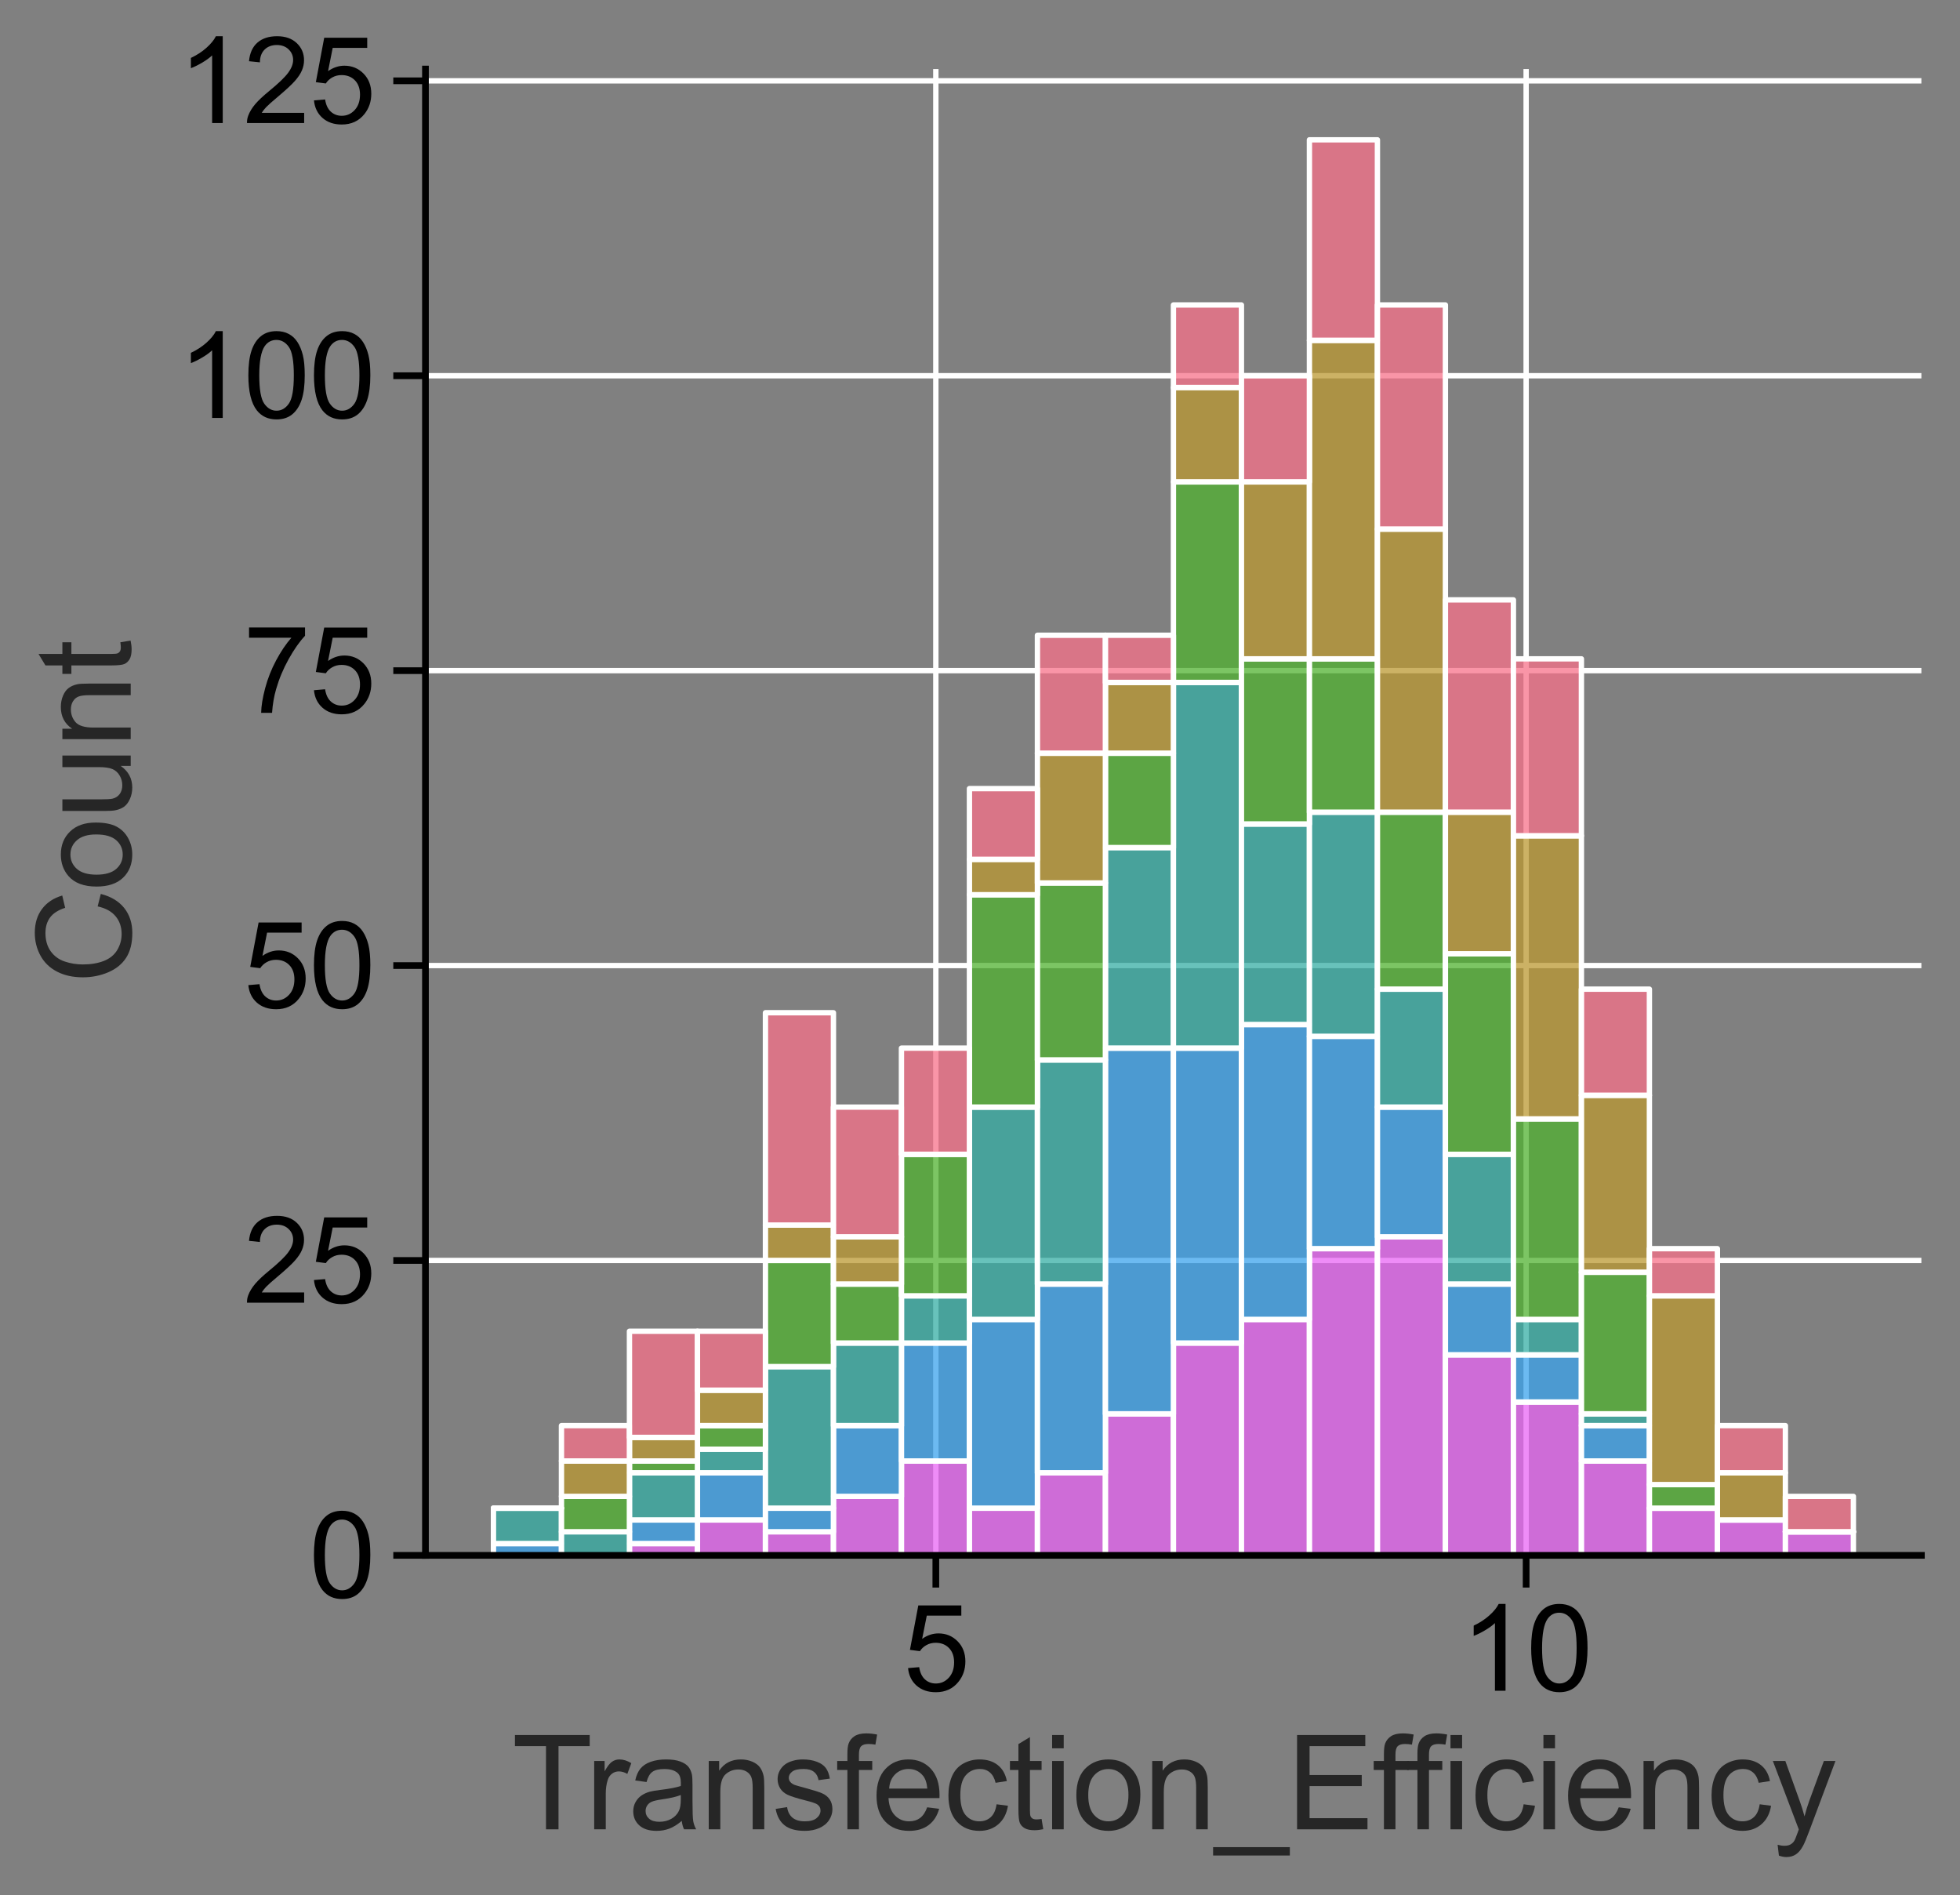 <?xml version="1.0" encoding="utf-8" standalone="no"?>
<!DOCTYPE svg PUBLIC "-//W3C//DTD SVG 1.1//EN"
  "http://www.w3.org/Graphics/SVG/1.1/DTD/svg11.dtd">
<svg xmlns:xlink="http://www.w3.org/1999/xlink" width="365.551pt" height="353.416pt" viewBox="0 0 365.551 353.416" xmlns="http://www.w3.org/2000/svg" version="1.1">
 <rect x="0" y="0" width="365.551" height="353.416" fill="#808080" stroke="none"/>
 <defs>
  <style type="text/css">*{stroke-linejoin: round; stroke-linecap: butt}</style>
 </defs>
 <g id="figure_1">
  <g id="patch_1">
   <path d="M 0 353.416 
L 365.551 353.416 
L 365.551 0 
L 0 0 
L 0 353.416 
z
" style="fill: none"/>
  </g>
  <g id="axes_1">
   <g id="patch_2">
    <path d="M 79.351 290.074 
L 358.351 290.074 
L 358.351 12.874 
L 79.351 12.874 
L 79.351 290.074 
z
" style="fill: none"/>
   </g>
   <g id="matplotlib.axis_1">
    <g id="xtick_1">
     <g id="line2d_1">
      <path d="M 174.538 290.074 
L 174.538 12.874 
" clip-path="url(#p8d9d31fbd5)" style="fill: none; stroke: #ffffff; stroke-linecap: round"/>
     </g>
     <g id="line2d_2">
      <defs>
       <path id="mc77acfa438" d="M 0 0 
L 0 6 
" style="stroke: #000000; stroke-width: 1.25"/>
      </defs>
      <g>
       <use xlink:href="#mc77acfa438" x="174.538" y="290.074" style="stroke: #000000; stroke-width: 1.25"/>
      </g>
     </g>
     <g id="text_1">
      <!-- 5 -->
      <g transform="translate(168.421 315.321) scale(0.22 -0.22)">
       <defs>
        <path id="ArialMT-35" d="M 266 1200 
L 856 1250 
Q 922 819 1161 601 
Q 1400 384 1738 384 
Q 2144 384 2425 690 
Q 2706 997 2706 1503 
Q 2706 1984 2436 2262 
Q 2166 2541 1728 2541 
Q 1456 2541 1237 2417 
Q 1019 2294 894 2097 
L 366 2166 
L 809 4519 
L 3088 4519 
L 3088 3981 
L 1259 3981 
L 1013 2750 
Q 1425 3038 1878 3038 
Q 2478 3038 2890 2622 
Q 3303 2206 3303 1553 
Q 3303 931 2941 478 
Q 2500 -78 1738 -78 
Q 1113 -78 717 272 
Q 322 622 266 1200 
z
" transform="scale(0.016)"/>
       </defs>
       <use xlink:href="#ArialMT-35"/>
      </g>
     </g>
    </g>
    <g id="xtick_2">
     <g id="line2d_3">
      <path d="M 284.633 290.074 
L 284.633 12.874 
" clip-path="url(#p8d9d31fbd5)" style="fill: none; stroke: #ffffff; stroke-linecap: round"/>
     </g>
     <g id="line2d_4">
      <g>
       <use xlink:href="#mc77acfa438" x="284.633" y="290.074" style="stroke: #000000; stroke-width: 1.25"/>
      </g>
     </g>
     <g id="text_2">
      <!-- 10 -->
      <g transform="translate(272.399 315.321) scale(0.22 -0.22)">
       <defs>
        <path id="ArialMT-31" d="M 2384 0 
L 1822 0 
L 1822 3584 
Q 1619 3391 1289 3197 
Q 959 3003 697 2906 
L 697 3450 
Q 1169 3672 1522 3987 
Q 1875 4303 2022 4600 
L 2384 4600 
L 2384 0 
z
" transform="scale(0.016)"/>
        <path id="ArialMT-30" d="M 266 2259 
Q 266 3072 433 3567 
Q 600 4063 929 4331 
Q 1259 4600 1759 4600 
Q 2128 4600 2406 4451 
Q 2684 4303 2865 4023 
Q 3047 3744 3150 3342 
Q 3253 2941 3253 2259 
Q 3253 1453 3087 958 
Q 2922 463 2592 192 
Q 2263 -78 1759 -78 
Q 1097 -78 719 397 
Q 266 969 266 2259 
z
M 844 2259 
Q 844 1131 1108 757 
Q 1372 384 1759 384 
Q 2147 384 2411 759 
Q 2675 1134 2675 2259 
Q 2675 3391 2411 3762 
Q 2147 4134 1753 4134 
Q 1366 4134 1134 3806 
Q 844 3388 844 2259 
z
" transform="scale(0.016)"/>
       </defs>
       <use xlink:href="#ArialMT-31"/>
       <use xlink:href="#ArialMT-30" x="55.615"/>
      </g>
     </g>
    </g>
    <g id="text_3">
     <!-- Transfection_Efficiency -->
     <g style="fill: #262626" transform="translate(95.463 341.165) scale(0.24 -0.24)">
      <defs>
       <path id="ArialMT-54" d="M 1659 0 
L 1659 4041 
L 150 4041 
L 150 4581 
L 3781 4581 
L 3781 4041 
L 2266 4041 
L 2266 0 
L 1659 0 
z
" transform="scale(0.016)"/>
       <path id="ArialMT-72" d="M 416 0 
L 416 3319 
L 922 3319 
L 922 2816 
Q 1116 3169 1280 3281 
Q 1444 3394 1641 3394 
Q 1925 3394 2219 3213 
L 2025 2691 
Q 1819 2813 1613 2813 
Q 1428 2813 1281 2702 
Q 1134 2591 1072 2394 
Q 978 2094 978 1738 
L 978 0 
L 416 0 
z
" transform="scale(0.016)"/>
       <path id="ArialMT-61" d="M 2588 409 
Q 2275 144 1986 34 
Q 1697 -75 1366 -75 
Q 819 -75 525 192 
Q 231 459 231 875 
Q 231 1119 342 1320 
Q 453 1522 633 1644 
Q 813 1766 1038 1828 
Q 1203 1872 1538 1913 
Q 2219 1994 2541 2106 
Q 2544 2222 2544 2253 
Q 2544 2597 2384 2738 
Q 2169 2928 1744 2928 
Q 1347 2928 1158 2789 
Q 969 2650 878 2297 
L 328 2372 
Q 403 2725 575 2942 
Q 747 3159 1072 3276 
Q 1397 3394 1825 3394 
Q 2250 3394 2515 3294 
Q 2781 3194 2906 3042 
Q 3031 2891 3081 2659 
Q 3109 2516 3109 2141 
L 3109 1391 
Q 3109 606 3145 398 
Q 3181 191 3288 0 
L 2700 0 
Q 2613 175 2588 409 
z
M 2541 1666 
Q 2234 1541 1622 1453 
Q 1275 1403 1131 1340 
Q 988 1278 909 1158 
Q 831 1038 831 891 
Q 831 666 1001 516 
Q 1172 366 1500 366 
Q 1825 366 2078 508 
Q 2331 650 2450 897 
Q 2541 1088 2541 1459 
L 2541 1666 
z
" transform="scale(0.016)"/>
       <path id="ArialMT-6e" d="M 422 0 
L 422 3319 
L 928 3319 
L 928 2847 
Q 1294 3394 1984 3394 
Q 2284 3394 2536 3286 
Q 2788 3178 2913 3003 
Q 3038 2828 3088 2588 
Q 3119 2431 3119 2041 
L 3119 0 
L 2556 0 
L 2556 2019 
Q 2556 2363 2490 2533 
Q 2425 2703 2258 2804 
Q 2091 2906 1866 2906 
Q 1506 2906 1245 2678 
Q 984 2450 984 1813 
L 984 0 
L 422 0 
z
" transform="scale(0.016)"/>
       <path id="ArialMT-73" d="M 197 991 
L 753 1078 
Q 800 744 1014 566 
Q 1228 388 1613 388 
Q 2000 388 2187 545 
Q 2375 703 2375 916 
Q 2375 1106 2209 1216 
Q 2094 1291 1634 1406 
Q 1016 1563 777 1677 
Q 538 1791 414 1992 
Q 291 2194 291 2438 
Q 291 2659 392 2848 
Q 494 3038 669 3163 
Q 800 3259 1026 3326 
Q 1253 3394 1513 3394 
Q 1903 3394 2198 3281 
Q 2494 3169 2634 2976 
Q 2775 2784 2828 2463 
L 2278 2388 
Q 2241 2644 2061 2787 
Q 1881 2931 1553 2931 
Q 1166 2931 1000 2803 
Q 834 2675 834 2503 
Q 834 2394 903 2306 
Q 972 2216 1119 2156 
Q 1203 2125 1616 2013 
Q 2213 1853 2448 1751 
Q 2684 1650 2818 1456 
Q 2953 1263 2953 975 
Q 2953 694 2789 445 
Q 2625 197 2315 61 
Q 2006 -75 1616 -75 
Q 969 -75 630 194 
Q 291 463 197 991 
z
" transform="scale(0.016)"/>
       <path id="ArialMT-66" d="M 556 0 
L 556 2881 
L 59 2881 
L 59 3319 
L 556 3319 
L 556 3672 
Q 556 4006 616 4169 
Q 697 4388 901 4523 
Q 1106 4659 1475 4659 
Q 1713 4659 2000 4603 
L 1916 4113 
Q 1741 4144 1584 4144 
Q 1328 4144 1222 4034 
Q 1116 3925 1116 3625 
L 1116 3319 
L 1763 3319 
L 1763 2881 
L 1116 2881 
L 1116 0 
L 556 0 
z
" transform="scale(0.016)"/>
       <path id="ArialMT-65" d="M 2694 1069 
L 3275 997 
Q 3138 488 2766 206 
Q 2394 -75 1816 -75 
Q 1088 -75 661 373 
Q 234 822 234 1631 
Q 234 2469 665 2931 
Q 1097 3394 1784 3394 
Q 2450 3394 2872 2941 
Q 3294 2488 3294 1666 
Q 3294 1616 3291 1516 
L 816 1516 
Q 847 969 1125 678 
Q 1403 388 1819 388 
Q 2128 388 2347 550 
Q 2566 713 2694 1069 
z
M 847 1978 
L 2700 1978 
Q 2663 2397 2488 2606 
Q 2219 2931 1791 2931 
Q 1403 2931 1139 2672 
Q 875 2413 847 1978 
z
" transform="scale(0.016)"/>
       <path id="ArialMT-63" d="M 2588 1216 
L 3141 1144 
Q 3050 572 2676 248 
Q 2303 -75 1759 -75 
Q 1078 -75 664 370 
Q 250 816 250 1647 
Q 250 2184 428 2587 
Q 606 2991 970 3192 
Q 1334 3394 1763 3394 
Q 2303 3394 2647 3120 
Q 2991 2847 3088 2344 
L 2541 2259 
Q 2463 2594 2264 2762 
Q 2066 2931 1784 2931 
Q 1359 2931 1093 2626 
Q 828 2322 828 1663 
Q 828 994 1084 691 
Q 1341 388 1753 388 
Q 2084 388 2306 591 
Q 2528 794 2588 1216 
z
" transform="scale(0.016)"/>
       <path id="ArialMT-74" d="M 1650 503 
L 1731 6 
Q 1494 -44 1306 -44 
Q 1000 -44 831 53 
Q 663 150 594 308 
Q 525 466 525 972 
L 525 2881 
L 113 2881 
L 113 3319 
L 525 3319 
L 525 4141 
L 1084 4478 
L 1084 3319 
L 1650 3319 
L 1650 2881 
L 1084 2881 
L 1084 941 
Q 1084 700 1114 631 
Q 1144 563 1211 522 
Q 1278 481 1403 481 
Q 1497 481 1650 503 
z
" transform="scale(0.016)"/>
       <path id="ArialMT-69" d="M 425 3934 
L 425 4581 
L 988 4581 
L 988 3934 
L 425 3934 
z
M 425 0 
L 425 3319 
L 988 3319 
L 988 0 
L 425 0 
z
" transform="scale(0.016)"/>
       <path id="ArialMT-6f" d="M 213 1659 
Q 213 2581 725 3025 
Q 1153 3394 1769 3394 
Q 2453 3394 2887 2945 
Q 3322 2497 3322 1706 
Q 3322 1066 3130 698 
Q 2938 331 2570 128 
Q 2203 -75 1769 -75 
Q 1072 -75 642 372 
Q 213 819 213 1659 
z
M 791 1659 
Q 791 1022 1069 705 
Q 1347 388 1769 388 
Q 2188 388 2466 706 
Q 2744 1025 2744 1678 
Q 2744 2294 2464 2611 
Q 2184 2928 1769 2928 
Q 1347 2928 1069 2612 
Q 791 2297 791 1659 
z
" transform="scale(0.016)"/>
       <path id="ArialMT-5f" d="M -97 -1272 
L -97 -866 
L 3631 -866 
L 3631 -1272 
L -97 -1272 
z
" transform="scale(0.016)"/>
       <path id="ArialMT-45" d="M 506 0 
L 506 4581 
L 3819 4581 
L 3819 4041 
L 1113 4041 
L 1113 2638 
L 3647 2638 
L 3647 2100 
L 1113 2100 
L 1113 541 
L 3925 541 
L 3925 0 
L 506 0 
z
" transform="scale(0.016)"/>
       <path id="ArialMT-79" d="M 397 -1278 
L 334 -750 
Q 519 -800 656 -800 
Q 844 -800 956 -737 
Q 1069 -675 1141 -563 
Q 1194 -478 1313 -144 
Q 1328 -97 1363 -6 
L 103 3319 
L 709 3319 
L 1400 1397 
Q 1534 1031 1641 628 
Q 1738 1016 1872 1384 
L 2581 3319 
L 3144 3319 
L 1881 -56 
Q 1678 -603 1566 -809 
Q 1416 -1088 1222 -1217 
Q 1028 -1347 759 -1347 
Q 597 -1347 397 -1278 
z
" transform="scale(0.016)"/>
      </defs>
      <use xlink:href="#ArialMT-54"/>
      <use xlink:href="#ArialMT-72" x="57.334"/>
      <use xlink:href="#ArialMT-61" x="90.635"/>
      <use xlink:href="#ArialMT-6e" x="146.25"/>
      <use xlink:href="#ArialMT-73" x="201.865"/>
      <use xlink:href="#ArialMT-66" x="251.865"/>
      <use xlink:href="#ArialMT-65" x="279.648"/>
      <use xlink:href="#ArialMT-63" x="335.264"/>
      <use xlink:href="#ArialMT-74" x="385.264"/>
      <use xlink:href="#ArialMT-69" x="413.047"/>
      <use xlink:href="#ArialMT-6f" x="435.264"/>
      <use xlink:href="#ArialMT-6e" x="490.879"/>
      <use xlink:href="#ArialMT-5f" x="546.494"/>
      <use xlink:href="#ArialMT-45" x="602.109"/>
      <use xlink:href="#ArialMT-66" x="668.809"/>
      <use xlink:href="#ArialMT-66" x="694.842"/>
      <use xlink:href="#ArialMT-69" x="722.625"/>
      <use xlink:href="#ArialMT-63" x="744.842"/>
      <use xlink:href="#ArialMT-69" x="794.842"/>
      <use xlink:href="#ArialMT-65" x="817.059"/>
      <use xlink:href="#ArialMT-6e" x="872.674"/>
      <use xlink:href="#ArialMT-63" x="928.289"/>
      <use xlink:href="#ArialMT-79" x="978.289"/>
     </g>
    </g>
   </g>
   <g id="matplotlib.axis_2">
    <g id="ytick_1">
     <g id="line2d_5">
      <path d="M 79.351 290.074 
L 358.351 290.074 
" clip-path="url(#p8d9d31fbd5)" style="fill: none; stroke: #ffffff; stroke-linecap: round"/>
     </g>
     <g id="line2d_6">
      <defs>
       <path id="m57114bfe5b" d="M 0 0 
L -6 0 
" style="stroke: #000000; stroke-width: 1.25"/>
      </defs>
      <g>
       <use xlink:href="#m57114bfe5b" x="79.351" y="290.074" style="stroke: #000000; stroke-width: 1.25"/>
      </g>
     </g>
     <g id="text_4">
      <!-- 0 -->
      <g transform="translate(57.617 297.947) scale(0.22 -0.22)">
       <use xlink:href="#ArialMT-30"/>
      </g>
     </g>
    </g>
    <g id="ytick_2">
     <g id="line2d_7">
      <path d="M 79.351 235.074 
L 358.351 235.074 
" clip-path="url(#p8d9d31fbd5)" style="fill: none; stroke: #ffffff; stroke-linecap: round"/>
     </g>
     <g id="line2d_8">
      <g>
       <use xlink:href="#m57114bfe5b" x="79.351" y="235.074" style="stroke: #000000; stroke-width: 1.25"/>
      </g>
     </g>
     <g id="text_5">
      <!-- 25 -->
      <g transform="translate(45.383 242.947) scale(0.22 -0.22)">
       <defs>
        <path id="ArialMT-32" d="M 3222 541 
L 3222 0 
L 194 0 
Q 188 203 259 391 
Q 375 700 629 1000 
Q 884 1300 1366 1694 
Q 2113 2306 2375 2664 
Q 2638 3022 2638 3341 
Q 2638 3675 2398 3904 
Q 2159 4134 1775 4134 
Q 1369 4134 1125 3890 
Q 881 3647 878 3216 
L 300 3275 
Q 359 3922 746 4261 
Q 1134 4600 1788 4600 
Q 2447 4600 2831 4234 
Q 3216 3869 3216 3328 
Q 3216 3053 3103 2787 
Q 2991 2522 2730 2228 
Q 2469 1934 1863 1422 
Q 1356 997 1212 845 
Q 1069 694 975 541 
L 3222 541 
z
" transform="scale(0.016)"/>
       </defs>
       <use xlink:href="#ArialMT-32"/>
       <use xlink:href="#ArialMT-35" x="55.615"/>
      </g>
     </g>
    </g>
    <g id="ytick_3">
     <g id="line2d_9">
      <path d="M 79.351 180.074 
L 358.351 180.074 
" clip-path="url(#p8d9d31fbd5)" style="fill: none; stroke: #ffffff; stroke-linecap: round"/>
     </g>
     <g id="line2d_10">
      <g>
       <use xlink:href="#m57114bfe5b" x="79.351" y="180.074" style="stroke: #000000; stroke-width: 1.25"/>
      </g>
     </g>
     <g id="text_6">
      <!-- 50 -->
      <g transform="translate(45.383 187.947) scale(0.22 -0.22)">
       <use xlink:href="#ArialMT-35"/>
       <use xlink:href="#ArialMT-30" x="55.615"/>
      </g>
     </g>
    </g>
    <g id="ytick_4">
     <g id="line2d_11">
      <path d="M 79.351 125.074 
L 358.351 125.074 
" clip-path="url(#p8d9d31fbd5)" style="fill: none; stroke: #ffffff; stroke-linecap: round"/>
     </g>
     <g id="line2d_12">
      <g>
       <use xlink:href="#m57114bfe5b" x="79.351" y="125.074" style="stroke: #000000; stroke-width: 1.25"/>
      </g>
     </g>
     <g id="text_7">
      <!-- 75 -->
      <g transform="translate(45.383 132.947) scale(0.22 -0.22)">
       <defs>
        <path id="ArialMT-37" d="M 303 3981 
L 303 4522 
L 3269 4522 
L 3269 4084 
Q 2831 3619 2401 2847 
Q 1972 2075 1738 1259 
Q 1569 684 1522 0 
L 944 0 
Q 953 541 1156 1306 
Q 1359 2072 1739 2783 
Q 2119 3494 2547 3981 
L 303 3981 
z
" transform="scale(0.016)"/>
       </defs>
       <use xlink:href="#ArialMT-37"/>
       <use xlink:href="#ArialMT-35" x="55.615"/>
      </g>
     </g>
    </g>
    <g id="ytick_5">
     <g id="line2d_13">
      <path d="M 79.351 70.074 
L 358.351 70.074 
" clip-path="url(#p8d9d31fbd5)" style="fill: none; stroke: #ffffff; stroke-linecap: round"/>
     </g>
     <g id="line2d_14">
      <g>
       <use xlink:href="#m57114bfe5b" x="79.351" y="70.074" style="stroke: #000000; stroke-width: 1.25"/>
      </g>
     </g>
     <g id="text_8">
      <!-- 100 -->
      <g transform="translate(33.149 77.947) scale(0.22 -0.22)">
       <use xlink:href="#ArialMT-31"/>
       <use xlink:href="#ArialMT-30" x="55.615"/>
       <use xlink:href="#ArialMT-30" x="111.23"/>
      </g>
     </g>
    </g>
    <g id="ytick_6">
     <g id="line2d_15">
      <path d="M 79.351 15.074 
L 358.351 15.074 
" clip-path="url(#p8d9d31fbd5)" style="fill: none; stroke: #ffffff; stroke-linecap: round"/>
     </g>
     <g id="line2d_16">
      <g>
       <use xlink:href="#m57114bfe5b" x="79.351" y="15.074" style="stroke: #000000; stroke-width: 1.25"/>
      </g>
     </g>
     <g id="text_9">
      <!-- 125 -->
      <g transform="translate(33.149 22.947) scale(0.22 -0.22)">
       <use xlink:href="#ArialMT-31"/>
       <use xlink:href="#ArialMT-32" x="55.615"/>
       <use xlink:href="#ArialMT-35" x="111.23"/>
      </g>
     </g>
    </g>
    <g id="text_10">
     <!-- Count -->
     <g style="fill: #262626" transform="translate(24.379 183.493) rotate(-90) scale(0.24 -0.24)">
      <defs>
       <path id="ArialMT-43" d="M 3763 1606 
L 4369 1453 
Q 4178 706 3683 314 
Q 3188 -78 2472 -78 
Q 1731 -78 1267 223 
Q 803 525 561 1097 
Q 319 1669 319 2325 
Q 319 3041 592 3573 
Q 866 4106 1370 4382 
Q 1875 4659 2481 4659 
Q 3169 4659 3637 4309 
Q 4106 3959 4291 3325 
L 3694 3184 
Q 3534 3684 3231 3912 
Q 2928 4141 2469 4141 
Q 1941 4141 1586 3887 
Q 1231 3634 1087 3207 
Q 944 2781 944 2328 
Q 944 1744 1114 1308 
Q 1284 872 1643 656 
Q 2003 441 2422 441 
Q 2931 441 3284 734 
Q 3638 1028 3763 1606 
z
" transform="scale(0.016)"/>
       <path id="ArialMT-75" d="M 2597 0 
L 2597 488 
Q 2209 -75 1544 -75 
Q 1250 -75 995 37 
Q 741 150 617 320 
Q 494 491 444 738 
Q 409 903 409 1263 
L 409 3319 
L 972 3319 
L 972 1478 
Q 972 1038 1006 884 
Q 1059 663 1231 536 
Q 1403 409 1656 409 
Q 1909 409 2131 539 
Q 2353 669 2445 892 
Q 2538 1116 2538 1541 
L 2538 3319 
L 3100 3319 
L 3100 0 
L 2597 0 
z
" transform="scale(0.016)"/>
      </defs>
      <use xlink:href="#ArialMT-43"/>
      <use xlink:href="#ArialMT-6f" x="72.217"/>
      <use xlink:href="#ArialMT-75" x="127.832"/>
      <use xlink:href="#ArialMT-6e" x="183.447"/>
      <use xlink:href="#ArialMT-74" x="239.062"/>
     </g>
    </g>
   </g>
   <g id="patch_3">
    <path d="M 92.033 290.074 
L 104.715 290.074 
L 104.715 290.074 
L 92.033 290.074 
z
" clip-path="url(#p8d9d31fbd5)" style="fill: #e866f4; fill-opacity: 0.75; stroke: #ffffff; stroke-linejoin: miter"/>
   </g>
   <g id="patch_4">
    <path d="M 104.715 290.074 
L 117.396 290.074 
L 117.396 290.074 
L 104.715 290.074 
z
" clip-path="url(#p8d9d31fbd5)" style="fill: #e866f4; fill-opacity: 0.75; stroke: #ffffff; stroke-linejoin: miter"/>
   </g>
   <g id="patch_5">
    <path d="M 117.396 290.074 
L 130.078 290.074 
L 130.078 287.874 
L 117.396 287.874 
z
" clip-path="url(#p8d9d31fbd5)" style="fill: #e866f4; fill-opacity: 0.75; stroke: #ffffff; stroke-linejoin: miter"/>
   </g>
   <g id="patch_6">
    <path d="M 130.078 290.074 
L 142.76 290.074 
L 142.76 283.474 
L 130.078 283.474 
z
" clip-path="url(#p8d9d31fbd5)" style="fill: #e866f4; fill-opacity: 0.75; stroke: #ffffff; stroke-linejoin: miter"/>
   </g>
   <g id="patch_7">
    <path d="M 142.76 290.074 
L 155.442 290.074 
L 155.442 285.674 
L 142.76 285.674 
z
" clip-path="url(#p8d9d31fbd5)" style="fill: #e866f4; fill-opacity: 0.75; stroke: #ffffff; stroke-linejoin: miter"/>
   </g>
   <g id="patch_8">
    <path d="M 155.442 290.074 
L 168.124 290.074 
L 168.124 279.074 
L 155.442 279.074 
z
" clip-path="url(#p8d9d31fbd5)" style="fill: #e866f4; fill-opacity: 0.75; stroke: #ffffff; stroke-linejoin: miter"/>
   </g>
   <g id="patch_9">
    <path d="M 168.124 290.074 
L 180.805 290.074 
L 180.805 272.474 
L 168.124 272.474 
z
" clip-path="url(#p8d9d31fbd5)" style="fill: #e866f4; fill-opacity: 0.75; stroke: #ffffff; stroke-linejoin: miter"/>
   </g>
   <g id="patch_10">
    <path d="M 180.805 290.074 
L 193.487 290.074 
L 193.487 281.274 
L 180.805 281.274 
z
" clip-path="url(#p8d9d31fbd5)" style="fill: #e866f4; fill-opacity: 0.75; stroke: #ffffff; stroke-linejoin: miter"/>
   </g>
   <g id="patch_11">
    <path d="M 193.487 290.074 
L 206.169 290.074 
L 206.169 274.674 
L 193.487 274.674 
z
" clip-path="url(#p8d9d31fbd5)" style="fill: #e866f4; fill-opacity: 0.75; stroke: #ffffff; stroke-linejoin: miter"/>
   </g>
   <g id="patch_12">
    <path d="M 206.169 290.074 
L 218.851 290.074 
L 218.851 263.674 
L 206.169 263.674 
z
" clip-path="url(#p8d9d31fbd5)" style="fill: #e866f4; fill-opacity: 0.75; stroke: #ffffff; stroke-linejoin: miter"/>
   </g>
   <g id="patch_13">
    <path d="M 218.851 290.074 
L 231.533 290.074 
L 231.533 250.474 
L 218.851 250.474 
z
" clip-path="url(#p8d9d31fbd5)" style="fill: #e866f4; fill-opacity: 0.75; stroke: #ffffff; stroke-linejoin: miter"/>
   </g>
   <g id="patch_14">
    <path d="M 231.533 290.074 
L 244.215 290.074 
L 244.215 246.074 
L 231.533 246.074 
z
" clip-path="url(#p8d9d31fbd5)" style="fill: #e866f4; fill-opacity: 0.75; stroke: #ffffff; stroke-linejoin: miter"/>
   </g>
   <g id="patch_15">
    <path d="M 244.215 290.074 
L 256.896 290.074 
L 256.896 232.874 
L 244.215 232.874 
z
" clip-path="url(#p8d9d31fbd5)" style="fill: #e866f4; fill-opacity: 0.75; stroke: #ffffff; stroke-linejoin: miter"/>
   </g>
   <g id="patch_16">
    <path d="M 256.896 290.074 
L 269.578 290.074 
L 269.578 230.674 
L 256.896 230.674 
z
" clip-path="url(#p8d9d31fbd5)" style="fill: #e866f4; fill-opacity: 0.75; stroke: #ffffff; stroke-linejoin: miter"/>
   </g>
   <g id="patch_17">
    <path d="M 269.578 290.074 
L 282.26 290.074 
L 282.26 252.674 
L 269.578 252.674 
z
" clip-path="url(#p8d9d31fbd5)" style="fill: #e866f4; fill-opacity: 0.75; stroke: #ffffff; stroke-linejoin: miter"/>
   </g>
   <g id="patch_18">
    <path d="M 282.26 290.074 
L 294.942 290.074 
L 294.942 261.474 
L 282.26 261.474 
z
" clip-path="url(#p8d9d31fbd5)" style="fill: #e866f4; fill-opacity: 0.75; stroke: #ffffff; stroke-linejoin: miter"/>
   </g>
   <g id="patch_19">
    <path d="M 294.942 290.074 
L 307.624 290.074 
L 307.624 272.474 
L 294.942 272.474 
z
" clip-path="url(#p8d9d31fbd5)" style="fill: #e866f4; fill-opacity: 0.75; stroke: #ffffff; stroke-linejoin: miter"/>
   </g>
   <g id="patch_20">
    <path d="M 307.624 290.074 
L 320.305 290.074 
L 320.305 281.274 
L 307.624 281.274 
z
" clip-path="url(#p8d9d31fbd5)" style="fill: #e866f4; fill-opacity: 0.75; stroke: #ffffff; stroke-linejoin: miter"/>
   </g>
   <g id="patch_21">
    <path d="M 320.305 290.074 
L 332.987 290.074 
L 332.987 283.474 
L 320.305 283.474 
z
" clip-path="url(#p8d9d31fbd5)" style="fill: #e866f4; fill-opacity: 0.75; stroke: #ffffff; stroke-linejoin: miter"/>
   </g>
   <g id="patch_22">
    <path d="M 332.987 290.074 
L 345.669 290.074 
L 345.669 285.674 
L 332.987 285.674 
z
" clip-path="url(#p8d9d31fbd5)" style="fill: #e866f4; fill-opacity: 0.75; stroke: #ffffff; stroke-linejoin: miter"/>
   </g>
   <g id="patch_23">
    <path d="M 92.033 290.074 
L 104.715 290.074 
L 104.715 287.874 
L 92.033 287.874 
z
" clip-path="url(#p8d9d31fbd5)" style="fill: #3ba3ec; fill-opacity: 0.75; stroke: #ffffff; stroke-linejoin: miter"/>
   </g>
   <g id="patch_24">
    <path d="M 104.715 290.074 
L 117.396 290.074 
L 117.396 290.074 
L 104.715 290.074 
z
" clip-path="url(#p8d9d31fbd5)" style="fill: #3ba3ec; fill-opacity: 0.75; stroke: #ffffff; stroke-linejoin: miter"/>
   </g>
   <g id="patch_25">
    <path d="M 117.396 287.874 
L 130.078 287.874 
L 130.078 283.474 
L 117.396 283.474 
z
" clip-path="url(#p8d9d31fbd5)" style="fill: #3ba3ec; fill-opacity: 0.75; stroke: #ffffff; stroke-linejoin: miter"/>
   </g>
   <g id="patch_26">
    <path d="M 130.078 283.474 
L 142.76 283.474 
L 142.76 274.674 
L 130.078 274.674 
z
" clip-path="url(#p8d9d31fbd5)" style="fill: #3ba3ec; fill-opacity: 0.75; stroke: #ffffff; stroke-linejoin: miter"/>
   </g>
   <g id="patch_27">
    <path d="M 142.76 285.674 
L 155.442 285.674 
L 155.442 281.274 
L 142.76 281.274 
z
" clip-path="url(#p8d9d31fbd5)" style="fill: #3ba3ec; fill-opacity: 0.75; stroke: #ffffff; stroke-linejoin: miter"/>
   </g>
   <g id="patch_28">
    <path d="M 155.442 279.074 
L 168.124 279.074 
L 168.124 265.874 
L 155.442 265.874 
z
" clip-path="url(#p8d9d31fbd5)" style="fill: #3ba3ec; fill-opacity: 0.75; stroke: #ffffff; stroke-linejoin: miter"/>
   </g>
   <g id="patch_29">
    <path d="M 168.124 272.474 
L 180.805 272.474 
L 180.805 250.474 
L 168.124 250.474 
z
" clip-path="url(#p8d9d31fbd5)" style="fill: #3ba3ec; fill-opacity: 0.75; stroke: #ffffff; stroke-linejoin: miter"/>
   </g>
   <g id="patch_30">
    <path d="M 180.805 281.274 
L 193.487 281.274 
L 193.487 246.074 
L 180.805 246.074 
z
" clip-path="url(#p8d9d31fbd5)" style="fill: #3ba3ec; fill-opacity: 0.75; stroke: #ffffff; stroke-linejoin: miter"/>
   </g>
   <g id="patch_31">
    <path d="M 193.487 274.674 
L 206.169 274.674 
L 206.169 239.474 
L 193.487 239.474 
z
" clip-path="url(#p8d9d31fbd5)" style="fill: #3ba3ec; fill-opacity: 0.75; stroke: #ffffff; stroke-linejoin: miter"/>
   </g>
   <g id="patch_32">
    <path d="M 206.169 263.674 
L 218.851 263.674 
L 218.851 195.474 
L 206.169 195.474 
z
" clip-path="url(#p8d9d31fbd5)" style="fill: #3ba3ec; fill-opacity: 0.75; stroke: #ffffff; stroke-linejoin: miter"/>
   </g>
   <g id="patch_33">
    <path d="M 218.851 250.474 
L 231.533 250.474 
L 231.533 195.474 
L 218.851 195.474 
z
" clip-path="url(#p8d9d31fbd5)" style="fill: #3ba3ec; fill-opacity: 0.75; stroke: #ffffff; stroke-linejoin: miter"/>
   </g>
   <g id="patch_34">
    <path d="M 231.533 246.074 
L 244.215 246.074 
L 244.215 191.074 
L 231.533 191.074 
z
" clip-path="url(#p8d9d31fbd5)" style="fill: #3ba3ec; fill-opacity: 0.75; stroke: #ffffff; stroke-linejoin: miter"/>
   </g>
   <g id="patch_35">
    <path d="M 244.215 232.874 
L 256.896 232.874 
L 256.896 193.274 
L 244.215 193.274 
z
" clip-path="url(#p8d9d31fbd5)" style="fill: #3ba3ec; fill-opacity: 0.75; stroke: #ffffff; stroke-linejoin: miter"/>
   </g>
   <g id="patch_36">
    <path d="M 256.896 230.674 
L 269.578 230.674 
L 269.578 206.474 
L 256.896 206.474 
z
" clip-path="url(#p8d9d31fbd5)" style="fill: #3ba3ec; fill-opacity: 0.75; stroke: #ffffff; stroke-linejoin: miter"/>
   </g>
   <g id="patch_37">
    <path d="M 269.578 252.674 
L 282.26 252.674 
L 282.26 239.474 
L 269.578 239.474 
z
" clip-path="url(#p8d9d31fbd5)" style="fill: #3ba3ec; fill-opacity: 0.75; stroke: #ffffff; stroke-linejoin: miter"/>
   </g>
   <g id="patch_38">
    <path d="M 282.26 261.474 
L 294.942 261.474 
L 294.942 252.674 
L 282.26 252.674 
z
" clip-path="url(#p8d9d31fbd5)" style="fill: #3ba3ec; fill-opacity: 0.75; stroke: #ffffff; stroke-linejoin: miter"/>
   </g>
   <g id="patch_39">
    <path d="M 294.942 272.474 
L 307.624 272.474 
L 307.624 265.874 
L 294.942 265.874 
z
" clip-path="url(#p8d9d31fbd5)" style="fill: #3ba3ec; fill-opacity: 0.75; stroke: #ffffff; stroke-linejoin: miter"/>
   </g>
   <g id="patch_40">
    <path d="M 307.624 281.274 
L 320.305 281.274 
L 320.305 281.274 
L 307.624 281.274 
z
" clip-path="url(#p8d9d31fbd5)" style="fill: #3ba3ec; fill-opacity: 0.75; stroke: #ffffff; stroke-linejoin: miter"/>
   </g>
   <g id="patch_41">
    <path d="M 320.305 283.474 
L 332.987 283.474 
L 332.987 283.474 
L 320.305 283.474 
z
" clip-path="url(#p8d9d31fbd5)" style="fill: #3ba3ec; fill-opacity: 0.75; stroke: #ffffff; stroke-linejoin: miter"/>
   </g>
   <g id="patch_42">
    <path d="M 332.987 285.674 
L 345.669 285.674 
L 345.669 285.674 
L 332.987 285.674 
z
" clip-path="url(#p8d9d31fbd5)" style="fill: #3ba3ec; fill-opacity: 0.75; stroke: #ffffff; stroke-linejoin: miter"/>
   </g>
   <g id="patch_43">
    <path d="M 92.033 287.874 
L 104.715 287.874 
L 104.715 281.274 
L 92.033 281.274 
z
" clip-path="url(#p8d9d31fbd5)" style="fill: #36ada4; fill-opacity: 0.75; stroke: #ffffff; stroke-linejoin: miter"/>
   </g>
   <g id="patch_44">
    <path d="M 104.715 290.074 
L 117.396 290.074 
L 117.396 285.674 
L 104.715 285.674 
z
" clip-path="url(#p8d9d31fbd5)" style="fill: #36ada4; fill-opacity: 0.75; stroke: #ffffff; stroke-linejoin: miter"/>
   </g>
   <g id="patch_45">
    <path d="M 117.396 283.474 
L 130.078 283.474 
L 130.078 274.674 
L 117.396 274.674 
z
" clip-path="url(#p8d9d31fbd5)" style="fill: #36ada4; fill-opacity: 0.75; stroke: #ffffff; stroke-linejoin: miter"/>
   </g>
   <g id="patch_46">
    <path d="M 130.078 274.674 
L 142.76 274.674 
L 142.76 270.274 
L 130.078 270.274 
z
" clip-path="url(#p8d9d31fbd5)" style="fill: #36ada4; fill-opacity: 0.75; stroke: #ffffff; stroke-linejoin: miter"/>
   </g>
   <g id="patch_47">
    <path d="M 142.76 281.274 
L 155.442 281.274 
L 155.442 254.874 
L 142.76 254.874 
z
" clip-path="url(#p8d9d31fbd5)" style="fill: #36ada4; fill-opacity: 0.75; stroke: #ffffff; stroke-linejoin: miter"/>
   </g>
   <g id="patch_48">
    <path d="M 155.442 265.874 
L 168.124 265.874 
L 168.124 250.474 
L 155.442 250.474 
z
" clip-path="url(#p8d9d31fbd5)" style="fill: #36ada4; fill-opacity: 0.75; stroke: #ffffff; stroke-linejoin: miter"/>
   </g>
   <g id="patch_49">
    <path d="M 168.124 250.474 
L 180.805 250.474 
L 180.805 241.674 
L 168.124 241.674 
z
" clip-path="url(#p8d9d31fbd5)" style="fill: #36ada4; fill-opacity: 0.75; stroke: #ffffff; stroke-linejoin: miter"/>
   </g>
   <g id="patch_50">
    <path d="M 180.805 246.074 
L 193.487 246.074 
L 193.487 206.474 
L 180.805 206.474 
z
" clip-path="url(#p8d9d31fbd5)" style="fill: #36ada4; fill-opacity: 0.75; stroke: #ffffff; stroke-linejoin: miter"/>
   </g>
   <g id="patch_51">
    <path d="M 193.487 239.474 
L 206.169 239.474 
L 206.169 197.674 
L 193.487 197.674 
z
" clip-path="url(#p8d9d31fbd5)" style="fill: #36ada4; fill-opacity: 0.75; stroke: #ffffff; stroke-linejoin: miter"/>
   </g>
   <g id="patch_52">
    <path d="M 206.169 195.474 
L 218.851 195.474 
L 218.851 158.074 
L 206.169 158.074 
z
" clip-path="url(#p8d9d31fbd5)" style="fill: #36ada4; fill-opacity: 0.75; stroke: #ffffff; stroke-linejoin: miter"/>
   </g>
   <g id="patch_53">
    <path d="M 218.851 195.474 
L 231.533 195.474 
L 231.533 127.274 
L 218.851 127.274 
z
" clip-path="url(#p8d9d31fbd5)" style="fill: #36ada4; fill-opacity: 0.75; stroke: #ffffff; stroke-linejoin: miter"/>
   </g>
   <g id="patch_54">
    <path d="M 231.533 191.074 
L 244.215 191.074 
L 244.215 153.674 
L 231.533 153.674 
z
" clip-path="url(#p8d9d31fbd5)" style="fill: #36ada4; fill-opacity: 0.75; stroke: #ffffff; stroke-linejoin: miter"/>
   </g>
   <g id="patch_55">
    <path d="M 244.215 193.274 
L 256.896 193.274 
L 256.896 151.474 
L 244.215 151.474 
z
" clip-path="url(#p8d9d31fbd5)" style="fill: #36ada4; fill-opacity: 0.75; stroke: #ffffff; stroke-linejoin: miter"/>
   </g>
   <g id="patch_56">
    <path d="M 256.896 206.474 
L 269.578 206.474 
L 269.578 184.474 
L 256.896 184.474 
z
" clip-path="url(#p8d9d31fbd5)" style="fill: #36ada4; fill-opacity: 0.75; stroke: #ffffff; stroke-linejoin: miter"/>
   </g>
   <g id="patch_57">
    <path d="M 269.578 239.474 
L 282.26 239.474 
L 282.26 215.274 
L 269.578 215.274 
z
" clip-path="url(#p8d9d31fbd5)" style="fill: #36ada4; fill-opacity: 0.75; stroke: #ffffff; stroke-linejoin: miter"/>
   </g>
   <g id="patch_58">
    <path d="M 282.26 252.674 
L 294.942 252.674 
L 294.942 246.074 
L 282.26 246.074 
z
" clip-path="url(#p8d9d31fbd5)" style="fill: #36ada4; fill-opacity: 0.75; stroke: #ffffff; stroke-linejoin: miter"/>
   </g>
   <g id="patch_59">
    <path d="M 294.942 265.874 
L 307.624 265.874 
L 307.624 263.674 
L 294.942 263.674 
z
" clip-path="url(#p8d9d31fbd5)" style="fill: #36ada4; fill-opacity: 0.75; stroke: #ffffff; stroke-linejoin: miter"/>
   </g>
   <g id="patch_60">
    <path d="M 307.624 281.274 
L 320.305 281.274 
L 320.305 281.274 
L 307.624 281.274 
z
" clip-path="url(#p8d9d31fbd5)" style="fill: #36ada4; fill-opacity: 0.75; stroke: #ffffff; stroke-linejoin: miter"/>
   </g>
   <g id="patch_61">
    <path d="M 320.305 283.474 
L 332.987 283.474 
L 332.987 283.474 
L 320.305 283.474 
z
" clip-path="url(#p8d9d31fbd5)" style="fill: #36ada4; fill-opacity: 0.75; stroke: #ffffff; stroke-linejoin: miter"/>
   </g>
   <g id="patch_62">
    <path d="M 332.987 285.674 
L 345.669 285.674 
L 345.669 285.674 
L 332.987 285.674 
z
" clip-path="url(#p8d9d31fbd5)" style="fill: #36ada4; fill-opacity: 0.75; stroke: #ffffff; stroke-linejoin: miter"/>
   </g>
   <g id="patch_63">
    <path d="M 92.033 281.274 
L 104.715 281.274 
L 104.715 281.274 
L 92.033 281.274 
z
" clip-path="url(#p8d9d31fbd5)" style="fill: #50b131; fill-opacity: 0.75; stroke: #ffffff; stroke-linejoin: miter"/>
   </g>
   <g id="patch_64">
    <path d="M 104.715 285.674 
L 117.396 285.674 
L 117.396 279.074 
L 104.715 279.074 
z
" clip-path="url(#p8d9d31fbd5)" style="fill: #50b131; fill-opacity: 0.75; stroke: #ffffff; stroke-linejoin: miter"/>
   </g>
   <g id="patch_65">
    <path d="M 117.396 274.674 
L 130.078 274.674 
L 130.078 272.474 
L 117.396 272.474 
z
" clip-path="url(#p8d9d31fbd5)" style="fill: #50b131; fill-opacity: 0.75; stroke: #ffffff; stroke-linejoin: miter"/>
   </g>
   <g id="patch_66">
    <path d="M 130.078 270.274 
L 142.76 270.274 
L 142.76 265.874 
L 130.078 265.874 
z
" clip-path="url(#p8d9d31fbd5)" style="fill: #50b131; fill-opacity: 0.75; stroke: #ffffff; stroke-linejoin: miter"/>
   </g>
   <g id="patch_67">
    <path d="M 142.76 254.874 
L 155.442 254.874 
L 155.442 235.074 
L 142.76 235.074 
z
" clip-path="url(#p8d9d31fbd5)" style="fill: #50b131; fill-opacity: 0.75; stroke: #ffffff; stroke-linejoin: miter"/>
   </g>
   <g id="patch_68">
    <path d="M 155.442 250.474 
L 168.124 250.474 
L 168.124 239.474 
L 155.442 239.474 
z
" clip-path="url(#p8d9d31fbd5)" style="fill: #50b131; fill-opacity: 0.75; stroke: #ffffff; stroke-linejoin: miter"/>
   </g>
   <g id="patch_69">
    <path d="M 168.124 241.674 
L 180.805 241.674 
L 180.805 215.274 
L 168.124 215.274 
z
" clip-path="url(#p8d9d31fbd5)" style="fill: #50b131; fill-opacity: 0.75; stroke: #ffffff; stroke-linejoin: miter"/>
   </g>
   <g id="patch_70">
    <path d="M 180.805 206.474 
L 193.487 206.474 
L 193.487 166.874 
L 180.805 166.874 
z
" clip-path="url(#p8d9d31fbd5)" style="fill: #50b131; fill-opacity: 0.75; stroke: #ffffff; stroke-linejoin: miter"/>
   </g>
   <g id="patch_71">
    <path d="M 193.487 197.674 
L 206.169 197.674 
L 206.169 164.674 
L 193.487 164.674 
z
" clip-path="url(#p8d9d31fbd5)" style="fill: #50b131; fill-opacity: 0.75; stroke: #ffffff; stroke-linejoin: miter"/>
   </g>
   <g id="patch_72">
    <path d="M 206.169 158.074 
L 218.851 158.074 
L 218.851 140.474 
L 206.169 140.474 
z
" clip-path="url(#p8d9d31fbd5)" style="fill: #50b131; fill-opacity: 0.75; stroke: #ffffff; stroke-linejoin: miter"/>
   </g>
   <g id="patch_73">
    <path d="M 218.851 127.274 
L 231.533 127.274 
L 231.533 89.874 
L 218.851 89.874 
z
" clip-path="url(#p8d9d31fbd5)" style="fill: #50b131; fill-opacity: 0.75; stroke: #ffffff; stroke-linejoin: miter"/>
   </g>
   <g id="patch_74">
    <path d="M 231.533 153.674 
L 244.215 153.674 
L 244.215 122.874 
L 231.533 122.874 
z
" clip-path="url(#p8d9d31fbd5)" style="fill: #50b131; fill-opacity: 0.75; stroke: #ffffff; stroke-linejoin: miter"/>
   </g>
   <g id="patch_75">
    <path d="M 244.215 151.474 
L 256.896 151.474 
L 256.896 122.874 
L 244.215 122.874 
z
" clip-path="url(#p8d9d31fbd5)" style="fill: #50b131; fill-opacity: 0.75; stroke: #ffffff; stroke-linejoin: miter"/>
   </g>
   <g id="patch_76">
    <path d="M 256.896 184.474 
L 269.578 184.474 
L 269.578 151.474 
L 256.896 151.474 
z
" clip-path="url(#p8d9d31fbd5)" style="fill: #50b131; fill-opacity: 0.75; stroke: #ffffff; stroke-linejoin: miter"/>
   </g>
   <g id="patch_77">
    <path d="M 269.578 215.274 
L 282.26 215.274 
L 282.26 177.874 
L 269.578 177.874 
z
" clip-path="url(#p8d9d31fbd5)" style="fill: #50b131; fill-opacity: 0.75; stroke: #ffffff; stroke-linejoin: miter"/>
   </g>
   <g id="patch_78">
    <path d="M 282.26 246.074 
L 294.942 246.074 
L 294.942 208.674 
L 282.26 208.674 
z
" clip-path="url(#p8d9d31fbd5)" style="fill: #50b131; fill-opacity: 0.75; stroke: #ffffff; stroke-linejoin: miter"/>
   </g>
   <g id="patch_79">
    <path d="M 294.942 263.674 
L 307.624 263.674 
L 307.624 237.274 
L 294.942 237.274 
z
" clip-path="url(#p8d9d31fbd5)" style="fill: #50b131; fill-opacity: 0.75; stroke: #ffffff; stroke-linejoin: miter"/>
   </g>
   <g id="patch_80">
    <path d="M 307.624 281.274 
L 320.305 281.274 
L 320.305 276.874 
L 307.624 276.874 
z
" clip-path="url(#p8d9d31fbd5)" style="fill: #50b131; fill-opacity: 0.75; stroke: #ffffff; stroke-linejoin: miter"/>
   </g>
   <g id="patch_81">
    <path d="M 320.305 283.474 
L 332.987 283.474 
L 332.987 283.474 
L 320.305 283.474 
z
" clip-path="url(#p8d9d31fbd5)" style="fill: #50b131; fill-opacity: 0.75; stroke: #ffffff; stroke-linejoin: miter"/>
   </g>
   <g id="patch_82">
    <path d="M 332.987 285.674 
L 345.669 285.674 
L 345.669 285.674 
L 332.987 285.674 
z
" clip-path="url(#p8d9d31fbd5)" style="fill: #50b131; fill-opacity: 0.75; stroke: #ffffff; stroke-linejoin: miter"/>
   </g>
   <g id="patch_83">
    <path d="M 92.033 281.274 
L 104.715 281.274 
L 104.715 281.274 
L 92.033 281.274 
z
" clip-path="url(#p8d9d31fbd5)" style="fill: #bb9832; fill-opacity: 0.75; stroke: #ffffff; stroke-linejoin: miter"/>
   </g>
   <g id="patch_84">
    <path d="M 104.715 279.074 
L 117.396 279.074 
L 117.396 272.474 
L 104.715 272.474 
z
" clip-path="url(#p8d9d31fbd5)" style="fill: #bb9832; fill-opacity: 0.75; stroke: #ffffff; stroke-linejoin: miter"/>
   </g>
   <g id="patch_85">
    <path d="M 117.396 272.474 
L 130.078 272.474 
L 130.078 268.074 
L 117.396 268.074 
z
" clip-path="url(#p8d9d31fbd5)" style="fill: #bb9832; fill-opacity: 0.75; stroke: #ffffff; stroke-linejoin: miter"/>
   </g>
   <g id="patch_86">
    <path d="M 130.078 265.874 
L 142.76 265.874 
L 142.76 259.274 
L 130.078 259.274 
z
" clip-path="url(#p8d9d31fbd5)" style="fill: #bb9832; fill-opacity: 0.75; stroke: #ffffff; stroke-linejoin: miter"/>
   </g>
   <g id="patch_87">
    <path d="M 142.76 235.074 
L 155.442 235.074 
L 155.442 228.474 
L 142.76 228.474 
z
" clip-path="url(#p8d9d31fbd5)" style="fill: #bb9832; fill-opacity: 0.75; stroke: #ffffff; stroke-linejoin: miter"/>
   </g>
   <g id="patch_88">
    <path d="M 155.442 239.474 
L 168.124 239.474 
L 168.124 230.674 
L 155.442 230.674 
z
" clip-path="url(#p8d9d31fbd5)" style="fill: #bb9832; fill-opacity: 0.75; stroke: #ffffff; stroke-linejoin: miter"/>
   </g>
   <g id="patch_89">
    <path d="M 168.124 215.274 
L 180.805 215.274 
L 180.805 215.274 
L 168.124 215.274 
z
" clip-path="url(#p8d9d31fbd5)" style="fill: #bb9832; fill-opacity: 0.75; stroke: #ffffff; stroke-linejoin: miter"/>
   </g>
   <g id="patch_90">
    <path d="M 180.805 166.874 
L 193.487 166.874 
L 193.487 160.274 
L 180.805 160.274 
z
" clip-path="url(#p8d9d31fbd5)" style="fill: #bb9832; fill-opacity: 0.75; stroke: #ffffff; stroke-linejoin: miter"/>
   </g>
   <g id="patch_91">
    <path d="M 193.487 164.674 
L 206.169 164.674 
L 206.169 140.474 
L 193.487 140.474 
z
" clip-path="url(#p8d9d31fbd5)" style="fill: #bb9832; fill-opacity: 0.75; stroke: #ffffff; stroke-linejoin: miter"/>
   </g>
   <g id="patch_92">
    <path d="M 206.169 140.474 
L 218.851 140.474 
L 218.851 127.274 
L 206.169 127.274 
z
" clip-path="url(#p8d9d31fbd5)" style="fill: #bb9832; fill-opacity: 0.75; stroke: #ffffff; stroke-linejoin: miter"/>
   </g>
   <g id="patch_93">
    <path d="M 218.851 89.874 
L 231.533 89.874 
L 231.533 72.274 
L 218.851 72.274 
z
" clip-path="url(#p8d9d31fbd5)" style="fill: #bb9832; fill-opacity: 0.75; stroke: #ffffff; stroke-linejoin: miter"/>
   </g>
   <g id="patch_94">
    <path d="M 231.533 122.874 
L 244.215 122.874 
L 244.215 89.874 
L 231.533 89.874 
z
" clip-path="url(#p8d9d31fbd5)" style="fill: #bb9832; fill-opacity: 0.75; stroke: #ffffff; stroke-linejoin: miter"/>
   </g>
   <g id="patch_95">
    <path d="M 244.215 122.874 
L 256.896 122.874 
L 256.896 63.474 
L 244.215 63.474 
z
" clip-path="url(#p8d9d31fbd5)" style="fill: #bb9832; fill-opacity: 0.75; stroke: #ffffff; stroke-linejoin: miter"/>
   </g>
   <g id="patch_96">
    <path d="M 256.896 151.474 
L 269.578 151.474 
L 269.578 98.674 
L 256.896 98.674 
z
" clip-path="url(#p8d9d31fbd5)" style="fill: #bb9832; fill-opacity: 0.75; stroke: #ffffff; stroke-linejoin: miter"/>
   </g>
   <g id="patch_97">
    <path d="M 269.578 177.874 
L 282.26 177.874 
L 282.26 151.474 
L 269.578 151.474 
z
" clip-path="url(#p8d9d31fbd5)" style="fill: #bb9832; fill-opacity: 0.75; stroke: #ffffff; stroke-linejoin: miter"/>
   </g>
   <g id="patch_98">
    <path d="M 282.26 208.674 
L 294.942 208.674 
L 294.942 155.874 
L 282.26 155.874 
z
" clip-path="url(#p8d9d31fbd5)" style="fill: #bb9832; fill-opacity: 0.75; stroke: #ffffff; stroke-linejoin: miter"/>
   </g>
   <g id="patch_99">
    <path d="M 294.942 237.274 
L 307.624 237.274 
L 307.624 204.274 
L 294.942 204.274 
z
" clip-path="url(#p8d9d31fbd5)" style="fill: #bb9832; fill-opacity: 0.75; stroke: #ffffff; stroke-linejoin: miter"/>
   </g>
   <g id="patch_100">
    <path d="M 307.624 276.874 
L 320.305 276.874 
L 320.305 241.674 
L 307.624 241.674 
z
" clip-path="url(#p8d9d31fbd5)" style="fill: #bb9832; fill-opacity: 0.75; stroke: #ffffff; stroke-linejoin: miter"/>
   </g>
   <g id="patch_101">
    <path d="M 320.305 283.474 
L 332.987 283.474 
L 332.987 274.674 
L 320.305 274.674 
z
" clip-path="url(#p8d9d31fbd5)" style="fill: #bb9832; fill-opacity: 0.75; stroke: #ffffff; stroke-linejoin: miter"/>
   </g>
   <g id="patch_102">
    <path d="M 332.987 285.674 
L 345.669 285.674 
L 345.669 285.674 
L 332.987 285.674 
z
" clip-path="url(#p8d9d31fbd5)" style="fill: #bb9832; fill-opacity: 0.75; stroke: #ffffff; stroke-linejoin: miter"/>
   </g>
   <g id="patch_103">
    <path d="M 92.033 281.274 
L 104.715 281.274 
L 104.715 281.274 
L 92.033 281.274 
z
" clip-path="url(#p8d9d31fbd5)" style="fill: #f77189; fill-opacity: 0.75; stroke: #ffffff; stroke-linejoin: miter"/>
   </g>
   <g id="patch_104">
    <path d="M 104.715 272.474 
L 117.396 272.474 
L 117.396 265.874 
L 104.715 265.874 
z
" clip-path="url(#p8d9d31fbd5)" style="fill: #f77189; fill-opacity: 0.75; stroke: #ffffff; stroke-linejoin: miter"/>
   </g>
   <g id="patch_105">
    <path d="M 117.396 268.074 
L 130.078 268.074 
L 130.078 248.274 
L 117.396 248.274 
z
" clip-path="url(#p8d9d31fbd5)" style="fill: #f77189; fill-opacity: 0.75; stroke: #ffffff; stroke-linejoin: miter"/>
   </g>
   <g id="patch_106">
    <path d="M 130.078 259.274 
L 142.76 259.274 
L 142.76 248.274 
L 130.078 248.274 
z
" clip-path="url(#p8d9d31fbd5)" style="fill: #f77189; fill-opacity: 0.75; stroke: #ffffff; stroke-linejoin: miter"/>
   </g>
   <g id="patch_107">
    <path d="M 142.76 228.474 
L 155.442 228.474 
L 155.442 188.874 
L 142.76 188.874 
z
" clip-path="url(#p8d9d31fbd5)" style="fill: #f77189; fill-opacity: 0.75; stroke: #ffffff; stroke-linejoin: miter"/>
   </g>
   <g id="patch_108">
    <path d="M 155.442 230.674 
L 168.124 230.674 
L 168.124 206.474 
L 155.442 206.474 
z
" clip-path="url(#p8d9d31fbd5)" style="fill: #f77189; fill-opacity: 0.75; stroke: #ffffff; stroke-linejoin: miter"/>
   </g>
   <g id="patch_109">
    <path d="M 168.124 215.274 
L 180.805 215.274 
L 180.805 195.474 
L 168.124 195.474 
z
" clip-path="url(#p8d9d31fbd5)" style="fill: #f77189; fill-opacity: 0.75; stroke: #ffffff; stroke-linejoin: miter"/>
   </g>
   <g id="patch_110">
    <path d="M 180.805 160.274 
L 193.487 160.274 
L 193.487 147.074 
L 180.805 147.074 
z
" clip-path="url(#p8d9d31fbd5)" style="fill: #f77189; fill-opacity: 0.75; stroke: #ffffff; stroke-linejoin: miter"/>
   </g>
   <g id="patch_111">
    <path d="M 193.487 140.474 
L 206.169 140.474 
L 206.169 118.474 
L 193.487 118.474 
z
" clip-path="url(#p8d9d31fbd5)" style="fill: #f77189; fill-opacity: 0.75; stroke: #ffffff; stroke-linejoin: miter"/>
   </g>
   <g id="patch_112">
    <path d="M 206.169 127.274 
L 218.851 127.274 
L 218.851 118.474 
L 206.169 118.474 
z
" clip-path="url(#p8d9d31fbd5)" style="fill: #f77189; fill-opacity: 0.75; stroke: #ffffff; stroke-linejoin: miter"/>
   </g>
   <g id="patch_113">
    <path d="M 218.851 72.274 
L 231.533 72.274 
L 231.533 56.874 
L 218.851 56.874 
z
" clip-path="url(#p8d9d31fbd5)" style="fill: #f77189; fill-opacity: 0.75; stroke: #ffffff; stroke-linejoin: miter"/>
   </g>
   <g id="patch_114">
    <path d="M 231.533 89.874 
L 244.215 89.874 
L 244.215 70.074 
L 231.533 70.074 
z
" clip-path="url(#p8d9d31fbd5)" style="fill: #f77189; fill-opacity: 0.75; stroke: #ffffff; stroke-linejoin: miter"/>
   </g>
   <g id="patch_115">
    <path d="M 244.215 63.474 
L 256.896 63.474 
L 256.896 26.074 
L 244.215 26.074 
z
" clip-path="url(#p8d9d31fbd5)" style="fill: #f77189; fill-opacity: 0.75; stroke: #ffffff; stroke-linejoin: miter"/>
   </g>
   <g id="patch_116">
    <path d="M 256.896 98.674 
L 269.578 98.674 
L 269.578 56.874 
L 256.896 56.874 
z
" clip-path="url(#p8d9d31fbd5)" style="fill: #f77189; fill-opacity: 0.75; stroke: #ffffff; stroke-linejoin: miter"/>
   </g>
   <g id="patch_117">
    <path d="M 269.578 151.474 
L 282.26 151.474 
L 282.26 111.874 
L 269.578 111.874 
z
" clip-path="url(#p8d9d31fbd5)" style="fill: #f77189; fill-opacity: 0.75; stroke: #ffffff; stroke-linejoin: miter"/>
   </g>
   <g id="patch_118">
    <path d="M 282.26 155.874 
L 294.942 155.874 
L 294.942 122.874 
L 282.26 122.874 
z
" clip-path="url(#p8d9d31fbd5)" style="fill: #f77189; fill-opacity: 0.75; stroke: #ffffff; stroke-linejoin: miter"/>
   </g>
   <g id="patch_119">
    <path d="M 294.942 204.274 
L 307.624 204.274 
L 307.624 184.474 
L 294.942 184.474 
z
" clip-path="url(#p8d9d31fbd5)" style="fill: #f77189; fill-opacity: 0.75; stroke: #ffffff; stroke-linejoin: miter"/>
   </g>
   <g id="patch_120">
    <path d="M 307.624 241.674 
L 320.305 241.674 
L 320.305 232.874 
L 307.624 232.874 
z
" clip-path="url(#p8d9d31fbd5)" style="fill: #f77189; fill-opacity: 0.75; stroke: #ffffff; stroke-linejoin: miter"/>
   </g>
   <g id="patch_121">
    <path d="M 320.305 274.674 
L 332.987 274.674 
L 332.987 265.874 
L 320.305 265.874 
z
" clip-path="url(#p8d9d31fbd5)" style="fill: #f77189; fill-opacity: 0.75; stroke: #ffffff; stroke-linejoin: miter"/>
   </g>
   <g id="patch_122">
    <path d="M 332.987 285.674 
L 345.669 285.674 
L 345.669 279.074 
L 332.987 279.074 
z
" clip-path="url(#p8d9d31fbd5)" style="fill: #f77189; fill-opacity: 0.75; stroke: #ffffff; stroke-linejoin: miter"/>
   </g>
   <g id="patch_123">
    <path d="M 79.351 290.074 
L 79.351 12.874 
" style="fill: none; stroke: #000000; stroke-width: 1.25; stroke-linejoin: miter; stroke-linecap: square"/>
   </g>
   <g id="patch_124">
    <path d="M 79.351 290.074 
L 358.351 290.074 
" style="fill: none; stroke: #000000; stroke-width: 1.25; stroke-linejoin: miter; stroke-linecap: square"/>
   </g>
  </g>
 </g>
 <defs>
  <clipPath id="p8d9d31fbd5">
   <rect x="79.351" y="12.874" width="279" height="277.2"/>
  </clipPath>
 </defs>
</svg>
